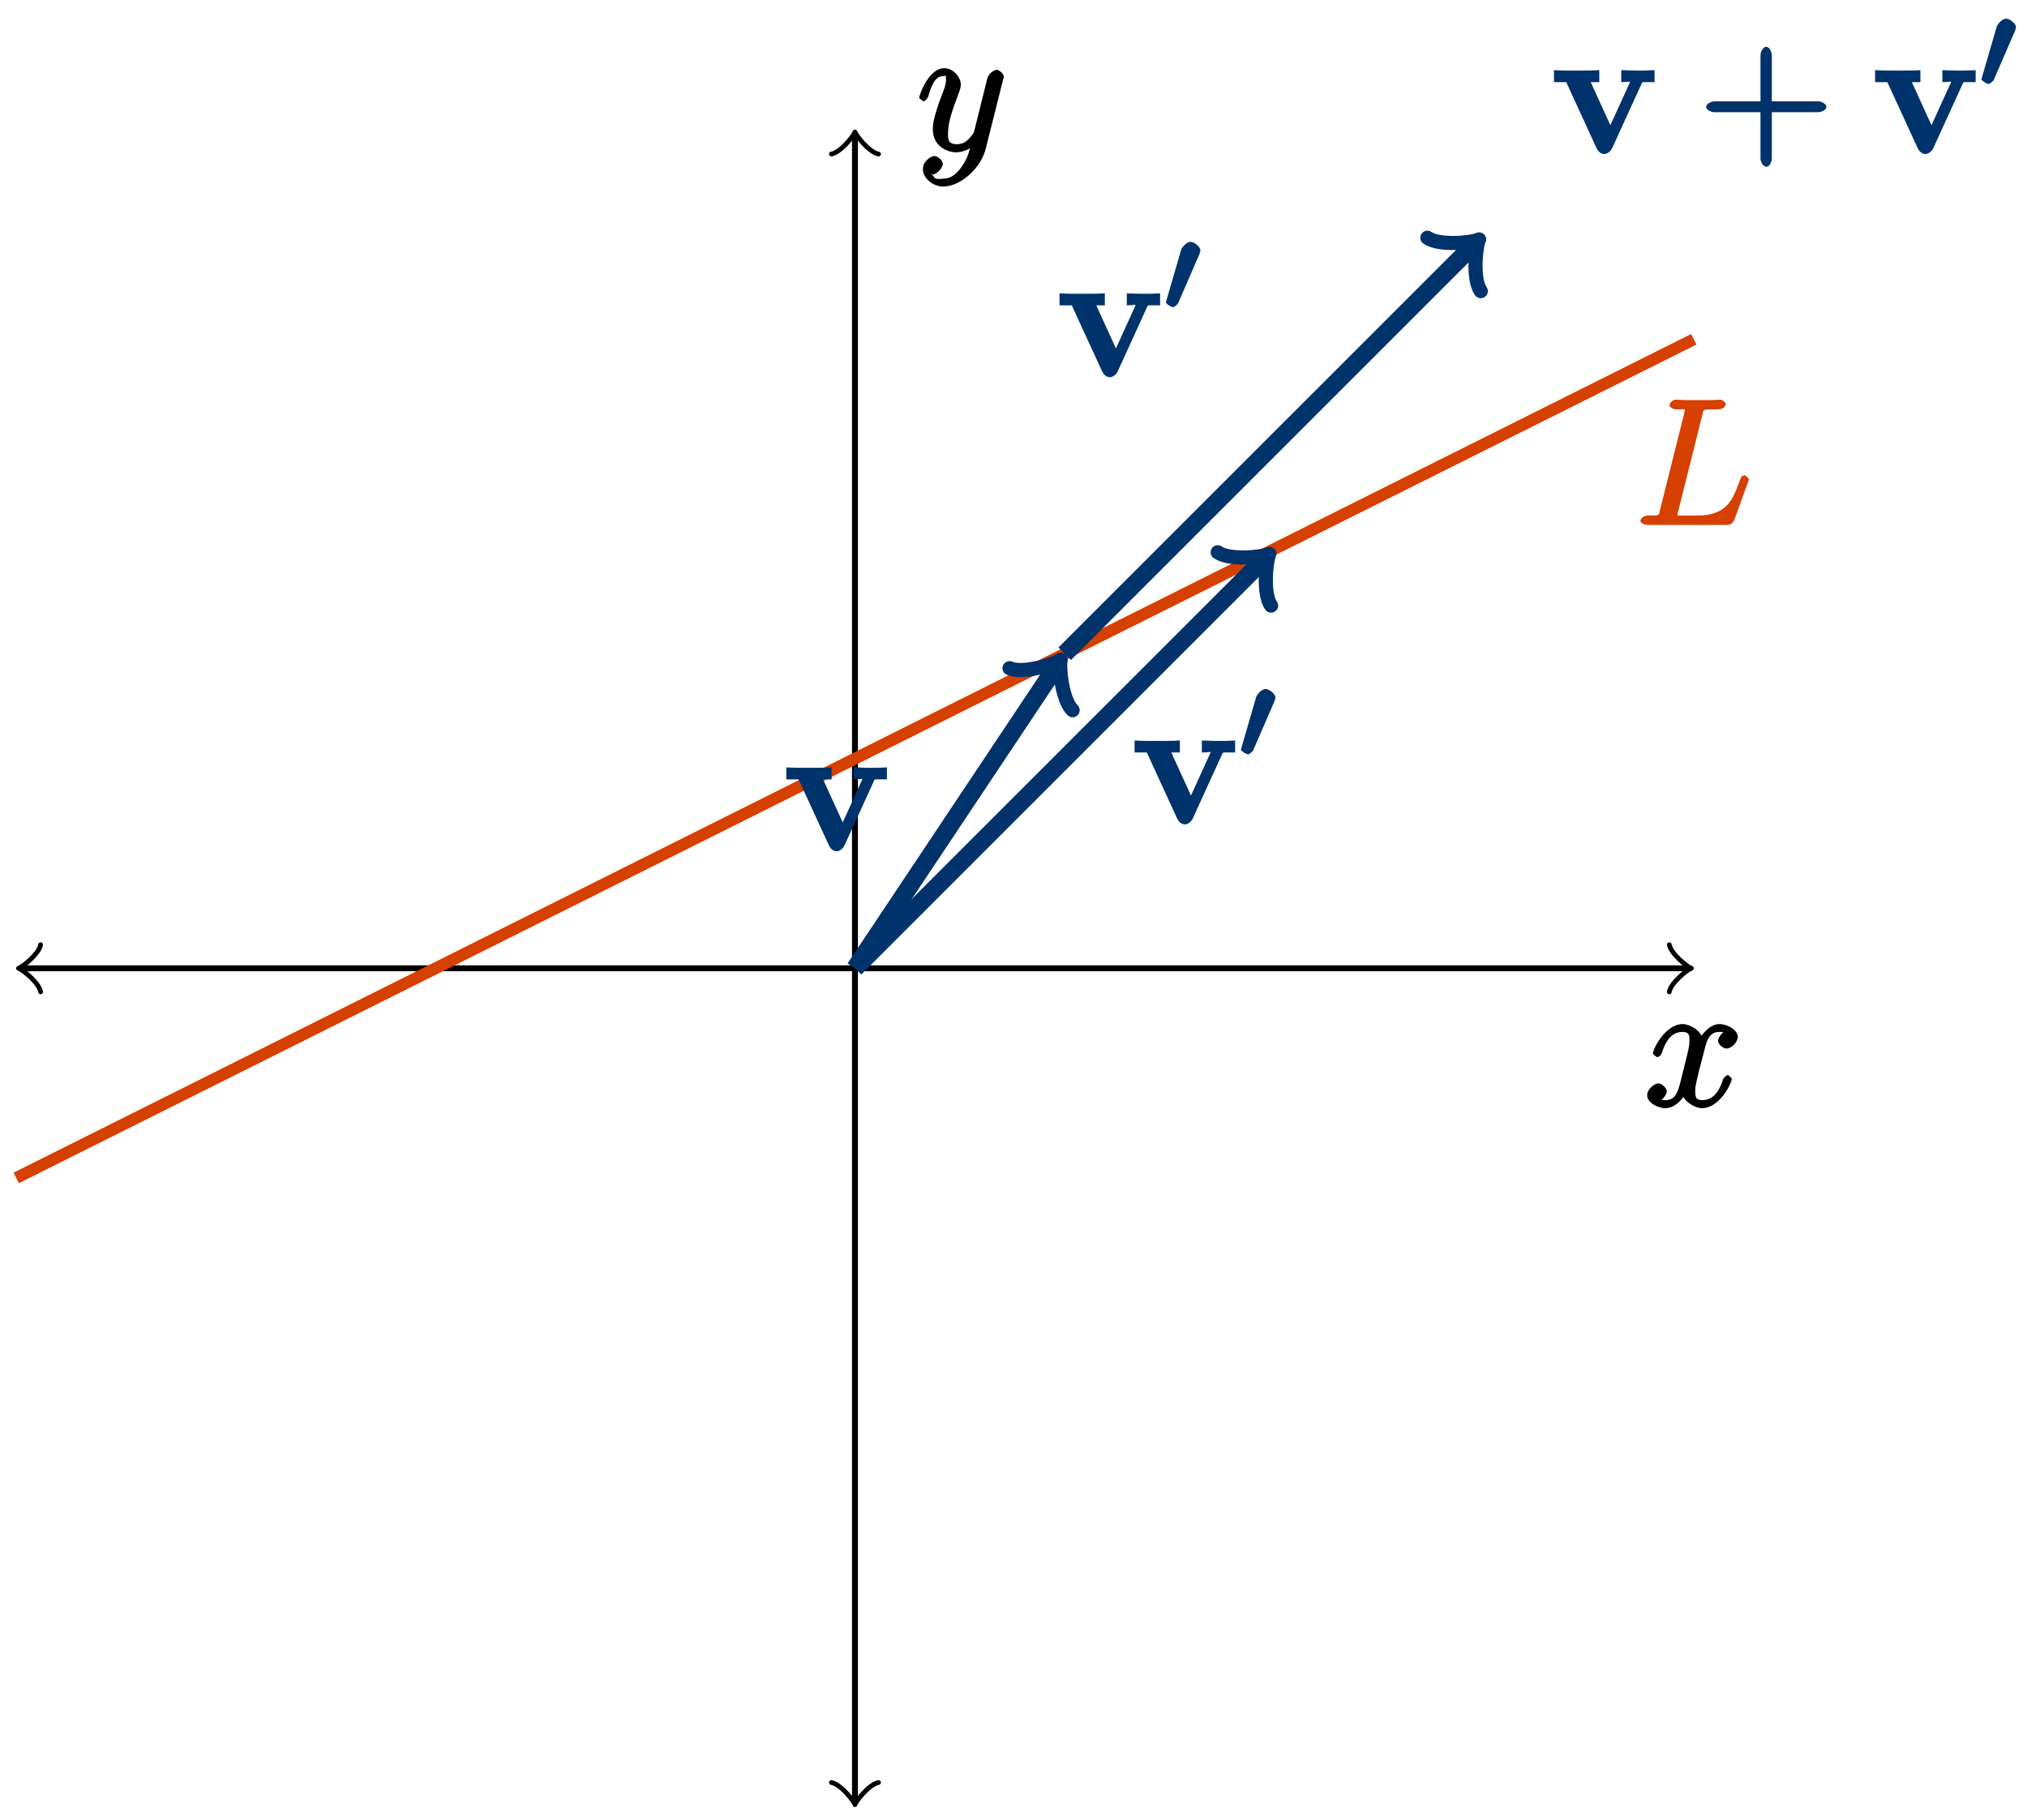 <?xml version="1.0" encoding="UTF-8"?>
<svg xmlns="http://www.w3.org/2000/svg" xmlns:xlink="http://www.w3.org/1999/xlink" width="137pt" height="123pt" viewBox="0 0 137 123" version="1.1">
<defs>
<g>
<symbol overflow="visible" id="glyph0-0">
<path style="stroke:none;" d=""/>
</symbol>
<symbol overflow="visible" id="glyph0-1">
<path style="stroke:none;" d="M 5.672 -5.172 C 5.281 -5.109 4.969 -4.656 4.969 -4.438 C 4.969 -4.141 5.359 -3.906 5.531 -3.906 C 5.891 -3.906 6.297 -4.359 6.297 -4.688 C 6.297 -5.188 5.562 -5.562 5.062 -5.562 C 4.344 -5.562 3.766 -4.703 3.656 -4.469 L 3.984 -4.469 C 3.703 -5.359 2.812 -5.562 2.594 -5.562 C 1.375 -5.562 0.562 -3.844 0.562 -3.578 C 0.562 -3.531 0.781 -3.328 0.859 -3.328 C 0.953 -3.328 1.094 -3.438 1.156 -3.578 C 1.562 -4.922 2.219 -5.031 2.562 -5.031 C 3.094 -5.031 3.031 -4.672 3.031 -4.391 C 3.031 -4.125 2.969 -3.844 2.828 -3.281 L 2.422 -1.641 C 2.234 -0.922 2.062 -0.422 1.422 -0.422 C 1.359 -0.422 1.172 -0.375 0.922 -0.531 L 0.812 -0.281 C 1.25 -0.359 1.5 -0.859 1.5 -1 C 1.5 -1.25 1.156 -1.547 0.938 -1.547 C 0.641 -1.547 0.172 -1.141 0.172 -0.75 C 0.172 -0.25 0.891 0.125 1.406 0.125 C 1.984 0.125 2.5 -0.375 2.75 -0.859 L 2.469 -0.969 C 2.672 -0.266 3.438 0.125 3.875 0.125 C 5.094 0.125 5.891 -1.594 5.891 -1.859 C 5.891 -1.906 5.688 -2.109 5.625 -2.109 C 5.516 -2.109 5.328 -1.906 5.297 -1.812 C 4.969 -0.75 4.453 -0.422 3.906 -0.422 C 3.484 -0.422 3.422 -0.578 3.422 -1.062 C 3.422 -1.328 3.469 -1.516 3.656 -2.312 L 4.078 -3.938 C 4.25 -4.656 4.5 -5.031 5.062 -5.031 C 5.078 -5.031 5.297 -5.062 5.547 -4.906 Z M 5.672 -5.172 "/>
</symbol>
<symbol overflow="visible" id="glyph0-2">
<path style="stroke:none;" d="M 3.031 1.094 C 2.703 1.547 2.359 1.906 1.766 1.906 C 1.625 1.906 1.203 2.031 1.109 1.703 C 0.906 1.641 0.969 1.641 0.984 1.641 C 1.344 1.641 1.75 1.188 1.75 0.906 C 1.75 0.641 1.359 0.375 1.188 0.375 C 0.984 0.375 0.406 0.688 0.406 1.266 C 0.406 1.875 1.094 2.438 1.766 2.438 C 2.969 2.438 4.328 1.188 4.656 -0.125 L 5.828 -4.797 C 5.844 -4.859 5.875 -4.922 5.875 -5 C 5.875 -5.172 5.562 -5.453 5.391 -5.453 C 5.281 -5.453 4.859 -5.25 4.766 -4.891 L 3.891 -1.375 C 3.828 -1.156 3.875 -1.25 3.781 -1.109 C 3.531 -0.781 3.266 -0.422 2.688 -0.422 C 2.016 -0.422 2.109 -0.922 2.109 -1.25 C 2.109 -1.922 2.438 -2.844 2.766 -3.703 C 2.891 -4.047 2.969 -4.219 2.969 -4.453 C 2.969 -4.953 2.453 -5.562 1.859 -5.562 C 0.766 -5.562 0.156 -3.688 0.156 -3.578 C 0.156 -3.531 0.375 -3.328 0.453 -3.328 C 0.562 -3.328 0.734 -3.531 0.781 -3.688 C 1.062 -4.703 1.359 -5.031 1.828 -5.031 C 1.938 -5.031 1.969 -5.172 1.969 -4.781 C 1.969 -4.469 1.844 -4.125 1.656 -3.672 C 1.078 -2.109 1.078 -1.703 1.078 -1.422 C 1.078 -0.281 2.062 0.125 2.656 0.125 C 3 0.125 3.531 -0.031 3.844 -0.344 L 3.688 -0.516 C 3.516 0.141 3.438 0.5 3.031 1.094 Z M 3.031 1.094 "/>
</symbol>
<symbol overflow="visible" id="glyph0-3">
<path style="stroke:none;" d="M 4.547 -7.391 C 4.656 -7.844 4.531 -7.812 5.578 -7.812 C 5.906 -7.812 6.141 -7.953 6.141 -8.188 C 6.141 -8.312 5.859 -8.469 5.812 -8.469 C 5.562 -8.469 5.297 -8.438 5.062 -8.438 L 3.453 -8.438 C 3.234 -8.438 2.969 -8.469 2.734 -8.469 C 2.641 -8.469 2.344 -8.312 2.344 -8.078 C 2.344 -7.953 2.625 -7.812 2.797 -7.812 C 3.531 -7.812 3.359 -7.859 3.359 -7.734 C 3.359 -7.703 3.359 -7.641 3.312 -7.453 L 1.703 -1.031 C 1.594 -0.609 1.734 -0.641 0.891 -0.641 C 0.672 -0.641 0.375 -0.484 0.375 -0.281 C 0.375 -0.141 0.625 0 0.859 0 L 6.219 0 C 6.484 0 6.641 -0.156 6.734 -0.375 L 7.656 -2.922 C 7.672 -2.969 7.703 -3.047 7.703 -3.078 C 7.703 -3.156 7.484 -3.359 7.422 -3.359 C 7.406 -3.359 7.234 -3.312 7.203 -3.266 C 7.188 -3.25 7.141 -3.125 7.047 -2.891 C 6.656 -1.844 6.281 -0.641 4.266 -0.641 L 3.125 -0.641 C 2.953 -0.641 2.922 -0.641 2.859 -0.656 C 2.719 -0.672 2.875 -0.531 2.875 -0.641 C 2.875 -0.719 2.891 -0.781 2.922 -0.891 Z M 4.547 -7.391 "/>
</symbol>
<symbol overflow="visible" id="glyph1-0">
<path style="stroke:none;" d=""/>
</symbol>
<symbol overflow="visible" id="glyph1-1">
<path style="stroke:none;" d="M 6.047 -4.656 C 6.125 -4.844 6.047 -4.797 6.938 -4.797 L 6.938 -5.609 C 6.375 -5.578 6.344 -5.578 5.859 -5.578 C 5.531 -5.578 5.516 -5.578 4.688 -5.609 L 4.688 -4.797 C 5.156 -4.797 5.266 -4.875 5.266 -4.797 C 5.266 -4.781 5.312 -4.875 5.328 -4.906 L 3.812 -1.578 L 4.094 -1.578 L 2.625 -4.797 L 3.203 -4.797 L 3.203 -5.609 C 2.797 -5.578 1.953 -5.578 1.641 -5.578 C 1.297 -5.578 0.594 -5.578 0.141 -5.609 L 0.141 -4.797 L 0.969 -4.797 L 3 -0.375 C 3.109 -0.141 3.281 0.062 3.547 0.062 C 3.734 0.062 3.969 -0.109 4.078 -0.344 Z M 6.047 -4.656 "/>
</symbol>
<symbol overflow="visible" id="glyph2-0">
<path style="stroke:none;" d=""/>
</symbol>
<symbol overflow="visible" id="glyph2-1">
<path style="stroke:none;" d="M 2.312 -3.922 C 2.344 -4.031 2.375 -4.094 2.375 -4.172 C 2.375 -4.438 1.938 -4.75 1.719 -4.75 C 1.406 -4.75 1.109 -4.328 1.078 -4.219 L 0.078 -0.781 C 0.047 -0.688 0.047 -0.656 0.047 -0.656 C 0.047 -0.578 0.281 -0.422 0.359 -0.391 C 0.516 -0.328 0.531 -0.328 0.547 -0.328 C 0.562 -0.328 0.812 -0.484 0.875 -0.609 Z M 2.312 -3.922 "/>
</symbol>
<symbol overflow="visible" id="glyph3-0">
<path style="stroke:none;" d=""/>
</symbol>
<symbol overflow="visible" id="glyph3-1">
<path style="stroke:none;" d="M 4.766 -2.766 L 8.062 -2.766 C 8.234 -2.766 8.609 -2.906 8.609 -3.125 C 8.609 -3.344 8.25 -3.5 8.062 -3.5 L 4.922 -3.5 L 4.922 -6.641 C 4.922 -6.812 4.766 -7.188 4.547 -7.188 C 4.328 -7.188 4.156 -6.828 4.156 -6.641 L 4.156 -3.5 L 1.031 -3.5 C 0.859 -3.5 0.484 -3.344 0.484 -3.125 C 0.484 -2.906 0.844 -2.766 1.031 -2.766 L 4.156 -2.766 L 4.156 0.391 C 4.156 0.562 4.328 0.922 4.547 0.922 C 4.766 0.922 4.922 0.578 4.922 0.391 L 4.922 -2.766 Z M 4.766 -2.766 "/>
</symbol>
</g>
</defs>
<g id="surface1">
<path style="fill:none;stroke-width:0.399;stroke-linecap:butt;stroke-linejoin:miter;stroke:rgb(0%,0%,0%);stroke-opacity:1;stroke-miterlimit:10;" d="M -56.235 -0 L 56.234 -0 " transform="matrix(1,0,0,-1,57.786,65.453)"/>
<path style="fill:none;stroke-width:0.319;stroke-linecap:round;stroke-linejoin:round;stroke:rgb(0%,0%,0%);stroke-opacity:1;stroke-miterlimit:10;" d="M -1.195 1.594 C -1.098 0.996 -0 0.098 0.301 0 C -0 -0.101 -1.098 -0.996 -1.195 -1.594 " transform="matrix(-1,0,0,1,1.551,65.453)"/>
<path style="fill:none;stroke-width:0.319;stroke-linecap:round;stroke-linejoin:round;stroke:rgb(0%,0%,0%);stroke-opacity:1;stroke-miterlimit:10;" d="M -1.197 1.594 C -1.096 0.996 -0.002 0.101 0.299 -0 C -0.002 -0.098 -1.096 -0.996 -1.197 -1.594 " transform="matrix(1,0,0,-1,114.021,65.453)"/>
<g style="fill:rgb(0%,0%,0%);fill-opacity:1;">
  <use xlink:href="#glyph0-1" x="111.154" y="74.784"/>
</g>
<path style="fill:none;stroke-width:0.399;stroke-linecap:butt;stroke-linejoin:miter;stroke:rgb(0%,0%,0%);stroke-opacity:1;stroke-miterlimit:10;" d="M -0.001 -56.234 L -0.001 56.234 " transform="matrix(1,0,0,-1,57.786,65.453)"/>
<path style="fill:none;stroke-width:0.319;stroke-linecap:round;stroke-linejoin:round;stroke:rgb(0%,0%,0%);stroke-opacity:1;stroke-miterlimit:10;" d="M -1.196 1.593 C -1.095 0.995 -0.001 0.101 0.3 -0.001 C -0.001 -0.099 -1.095 -0.997 -1.196 -1.595 " transform="matrix(0,1,1,0,57.786,121.688)"/>
<path style="fill:none;stroke-width:0.319;stroke-linecap:round;stroke-linejoin:round;stroke:rgb(0%,0%,0%);stroke-opacity:1;stroke-miterlimit:10;" d="M -1.196 1.595 C -1.095 0.997 -0.001 0.099 0.3 0.001 C -0.001 -0.101 -1.095 -0.995 -1.196 -1.593 " transform="matrix(0,-1,-1,0,57.786,9.218)"/>
<g style="fill:rgb(0%,0%,0%);fill-opacity:1;">
  <use xlink:href="#glyph0-2" x="61.97" y="10.171"/>
</g>
<path style="fill:none;stroke-width:0.797;stroke-linecap:butt;stroke-linejoin:miter;stroke:rgb(83.899%,25.099%,0%);stroke-opacity:1;stroke-miterlimit:10;" d="M -56.692 -14.172 L 56.694 42.519 " transform="matrix(1,0,0,-1,57.786,65.453)"/>
<g style="fill:rgb(83.922%,25.098%,0%);fill-opacity:1;">
  <use xlink:href="#glyph0-3" x="110.497" y="35.485"/>
</g>
<path style="fill:none;stroke-width:1.196;stroke-linecap:butt;stroke-linejoin:miter;stroke:rgb(0%,19.6%,42%);stroke-opacity:1;stroke-miterlimit:10;" d="M -0.001 -0 L 13.64 20.461 " transform="matrix(1,0,0,-1,57.786,65.453)"/>
<path style="fill:none;stroke-width:0.956;stroke-linecap:round;stroke-linejoin:round;stroke:rgb(0%,19.6%,42%);stroke-opacity:1;stroke-miterlimit:10;" d="M -1.912 2.551 C -1.753 1.595 -0.001 0.16 0.476 0.001 C 0 -0.157 -1.752 -1.593 -1.913 -2.552 " transform="matrix(0.556,-0.835,-0.835,-0.556,71.427,44.991)"/>
<g style="fill:rgb(0%,19.608%,41.962%);fill-opacity:1;">
  <use xlink:href="#glyph1-1" x="53.005" y="57.48"/>
</g>
<path style="fill:none;stroke-width:1.196;stroke-linecap:butt;stroke-linejoin:miter;stroke:rgb(0%,19.6%,42%);stroke-opacity:1;stroke-miterlimit:10;" d="M -0.001 -0 L 27.671 27.672 " transform="matrix(1,0,0,-1,57.786,65.453)"/>
<path style="fill:none;stroke-width:0.956;stroke-linecap:round;stroke-linejoin:round;stroke:rgb(0%,19.6%,42%);stroke-opacity:1;stroke-miterlimit:10;" d="M -1.913 2.55 C -1.753 1.594 0.001 0.161 0.476 0.001 C 0.001 -0.16 -1.753 -1.593 -1.913 -2.549 " transform="matrix(0.707,-0.707,-0.707,-0.707,85.457,37.782)"/>
<g style="fill:rgb(0%,19.608%,41.962%);fill-opacity:1;">
  <use xlink:href="#glyph1-1" x="76.542" y="55.663"/>
</g>
<g style="fill:rgb(0%,19.608%,41.962%);fill-opacity:1;">
  <use xlink:href="#glyph2-1" x="83.827" y="51.324"/>
</g>
<path style="fill:none;stroke-width:1.196;stroke-linecap:butt;stroke-linejoin:miter;stroke:rgb(0%,19.6%,42%);stroke-opacity:1;stroke-miterlimit:10;" d="M 14.175 21.262 L 41.843 48.93 " transform="matrix(1,0,0,-1,57.786,65.453)"/>
<path style="fill:none;stroke-width:0.956;stroke-linecap:round;stroke-linejoin:round;stroke:rgb(0%,19.6%,42%);stroke-opacity:1;stroke-miterlimit:10;" d="M -1.913 2.552 C -1.755 1.594 -0.001 0.16 0.479 -0 C -0.001 -0.16 -1.755 -1.594 -1.913 -2.552 " transform="matrix(0.707,-0.707,-0.707,-0.707,99.63,16.522)"/>
<g style="fill:rgb(0%,19.608%,41.962%);fill-opacity:1;">
  <use xlink:href="#glyph1-1" x="71.47" y="25.437"/>
</g>
<g style="fill:rgb(0%,19.608%,41.962%);fill-opacity:1;">
  <use xlink:href="#glyph2-1" x="78.755" y="21.098"/>
</g>
<g style="fill:rgb(0%,19.608%,41.962%);fill-opacity:1;">
  <use xlink:href="#glyph1-1" x="104.889" y="10.35"/>
</g>
<g style="fill:rgb(0%,19.608%,41.962%);fill-opacity:1;">
  <use xlink:href="#glyph3-1" x="114.831" y="10.35"/>
</g>
<g style="fill:rgb(0%,19.608%,41.962%);fill-opacity:1;">
  <use xlink:href="#glyph1-1" x="126.592" y="10.35"/>
</g>
<g style="fill:rgb(0%,19.608%,41.962%);fill-opacity:1;">
  <use xlink:href="#glyph2-1" x="133.878" y="6.011"/>
</g>
</g>
</svg>
